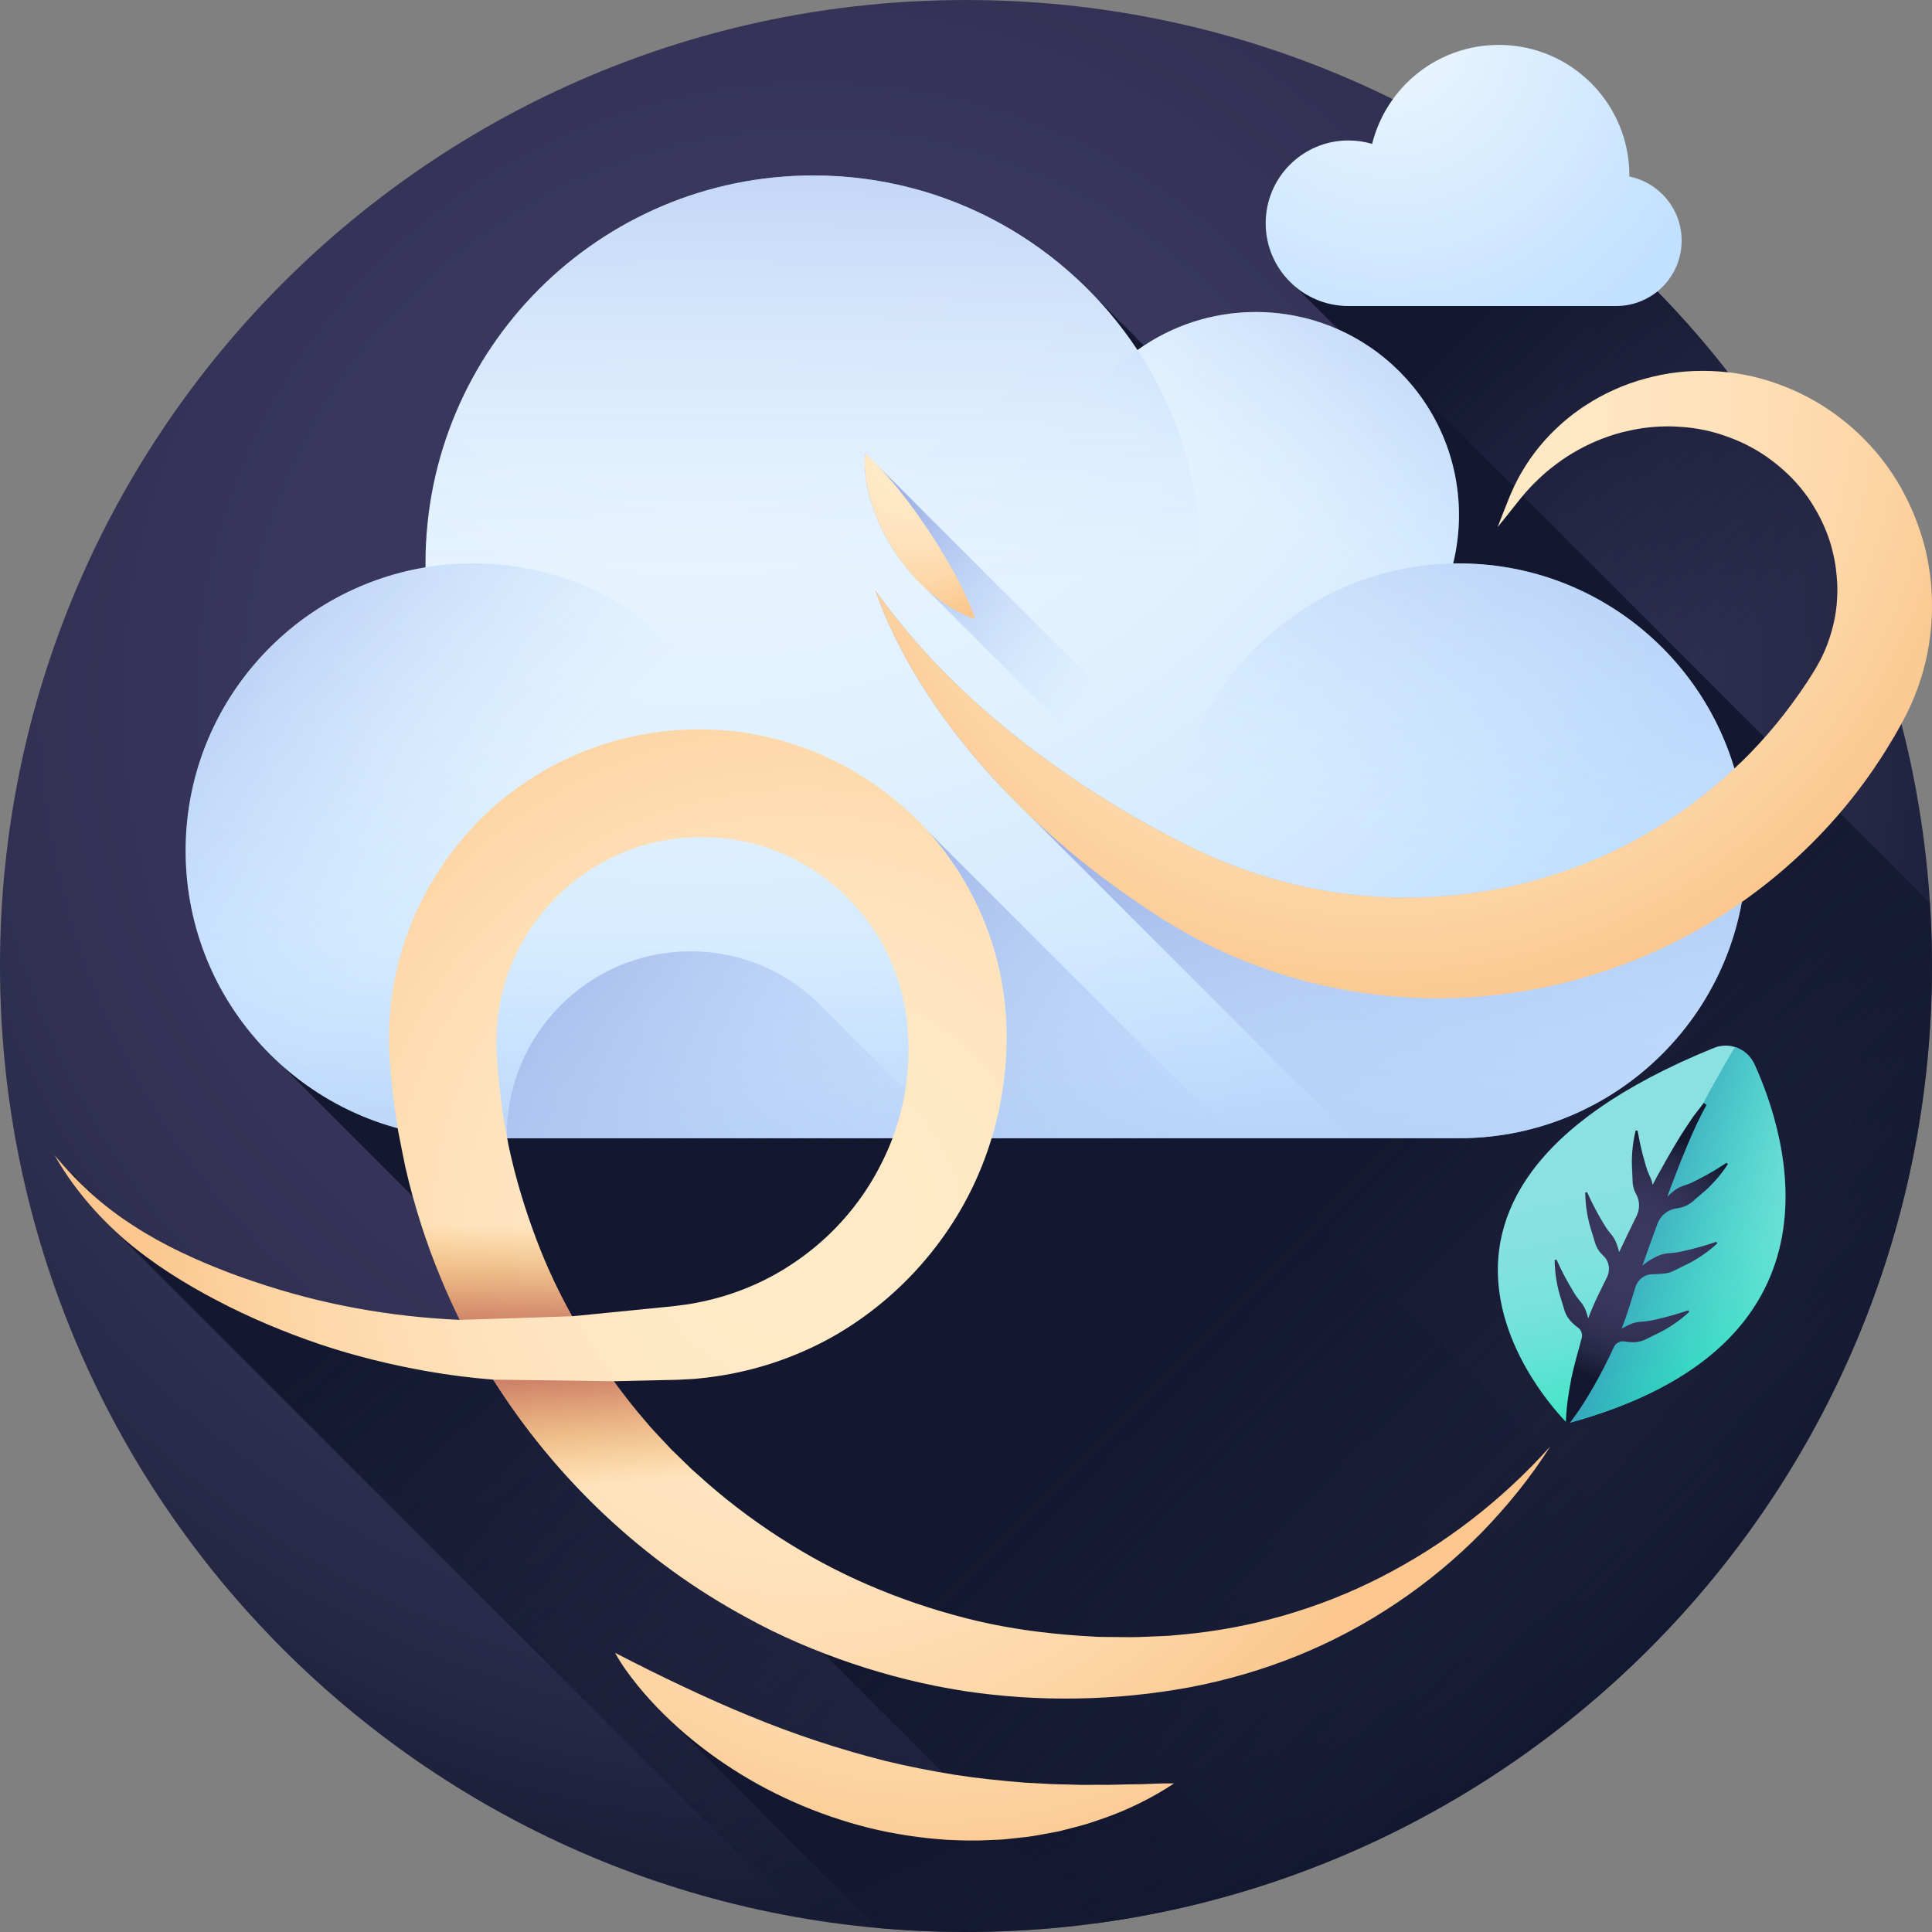 <svg height="512pt" viewBox="0 0 512.003 512" width="512pt" xmlns="http://www.w3.org/2000/svg" xmlns:xlink="http://www.w3.org/1999/xlink"><rect x="0" y="0" width="512.003" height="512" fill="#808080" stroke="none"/><linearGradient id="a"><stop offset="0" stop-color="#131830" stop-opacity="0"/><stop offset=".842" stop-color="#131830"/></linearGradient><linearGradient id="b" gradientUnits="userSpaceOnUse" x1="476.109" x2="333.61" xlink:href="#a" y1="268.133" y2="125.634"/><linearGradient id="c"><stop offset="0" stop-color="#3b395f"/><stop offset=".395" stop-color="#39375d"/><stop offset=".628" stop-color="#323154"/><stop offset=".818" stop-color="#262846"/><stop offset=".985" stop-color="#151a32"/><stop offset="1" stop-color="#131830"/></linearGradient><radialGradient id="d" cx="215.843" cy="185.727" gradientUnits="userSpaceOnUse" r="336.69" xlink:href="#c"/><linearGradient id="e" gradientUnits="userSpaceOnUse" x1="330.747" x2="142.679" xlink:href="#a" y1="491.887" y2="251.615"/><linearGradient id="f" gradientUnits="userSpaceOnUse" x1="499.024" x2="318.291" xlink:href="#a" y1="473.02" y2="292.286"/><linearGradient id="g" gradientUnits="userSpaceOnUse" x1="471.33" x2="380.583" xlink:href="#a" y1="156.727" y2="65.98"/><radialGradient id="h" cx="185.971" cy="18.528" gradientUnits="userSpaceOnUse" r="313.837"><stop offset="0" stop-color="#ecf7ff"/><stop offset=".347" stop-color="#e9f5ff"/><stop offset=".62" stop-color="#dff0ff"/><stop offset=".867" stop-color="#cee7ff"/><stop offset="1" stop-color="#c2e0ff"/></radialGradient><linearGradient id="i"><stop offset=".003" stop-color="#c2e0ff" stop-opacity="0"/><stop offset=".076" stop-color="#bfdcfd" stop-opacity=".075"/><stop offset="1" stop-color="#9eb2e7"/></linearGradient><linearGradient id="j" gradientUnits="userSpaceOnUse" x1="385.789" x2="431.026" xlink:href="#i" y1="228.053" y2="91.574"/><linearGradient id="k" gradientUnits="userSpaceOnUse" x1="334.038" x2="392.199" xlink:href="#i" y1="134.685" y2="48.453"/><linearGradient id="l" gradientUnits="userSpaceOnUse" x1="215.565" x2="215.565" xlink:href="#i" y1="152.597" y2="-18.117"/><linearGradient id="m" gradientUnits="userSpaceOnUse" x1="126.701" x2="34.889" xlink:href="#i" y1="226.745" y2="139.975"/><linearGradient id="n" gradientUnits="userSpaceOnUse" x1="256" x2="256" xlink:href="#i" y1="246.437" y2="352.481"/><radialGradient id="o" cx="368.663" cy="9.631" gradientUnits="userSpaceOnUse" r="90.901"><stop offset="0" stop-color="#ecf7ff"/><stop offset="1" stop-color="#c2e0ff"/></radialGradient><linearGradient id="p" gradientUnits="userSpaceOnUse" x1="247.635" x2="136.643" xlink:href="#i" y1="350.063" y2="239.071"/><linearGradient id="q" gradientTransform="matrix(1.003 .038 -.038 1.003 -268.511 535.894)" gradientUnits="userSpaceOnUse" x1="687.413" x2="708.872" y1="-256.158" y2="-171.118"><stop offset="0" stop-color="#8be1e2"/><stop offset=".187" stop-color="#87e1e1"/><stop offset=".356" stop-color="#7ce2dd"/><stop offset=".517" stop-color="#6ae2d7"/><stop offset=".674" stop-color="#50e4ce"/><stop offset=".828" stop-color="#2fe5c2"/><stop offset=".977" stop-color="#07e7b4"/><stop offset="1" stop-color="#00e7b2"/></linearGradient><linearGradient id="r" gradientTransform="matrix(.916 -.411 .411 .916 806.155 504.04)" gradientUnits="userSpaceOnUse" x1="-231.129" x2="-270.212" y1="-282.404" y2="-317.217"><stop offset=".003" stop-color="#00e7b2" stop-opacity="0"/><stop offset=".431" stop-color="#1bc4b7" stop-opacity=".427"/><stop offset="1" stop-color="#3b9abe"/></linearGradient><radialGradient id="s" cx="437.761" cy="320.509" gradientTransform="matrix(.548 .841 .841 -.548 -76.848 140.524)" gradientUnits="userSpaceOnUse" r="33.488" xlink:href="#c"/><linearGradient id="t" gradientUnits="userSpaceOnUse" x1="387.579" x2="353.445" xlink:href="#i" y1="342.474" y2="206.443"/><linearGradient id="u"><stop offset="0" stop-color="#ffebc9"/><stop offset=".277" stop-color="#ffe9c5"/><stop offset=".526" stop-color="#fee2bb"/><stop offset=".764" stop-color="#fdd7a8"/><stop offset=".995" stop-color="#fbc78f"/><stop offset="1" stop-color="#fbc78e"/></linearGradient><radialGradient id="v" cx="365.722" cy="105.119" gradientUnits="userSpaceOnUse" r="166.671" xlink:href="#u"/><linearGradient id="w" gradientUnits="userSpaceOnUse" x1="288.363" x2="230.386" xlink:href="#i" y1="188.439" y2="143.764"/><radialGradient id="x" cx="241.443" cy="121.475" gradientUnits="userSpaceOnUse" r="43.102" xlink:href="#u"/><linearGradient id="y" gradientUnits="userSpaceOnUse" x1="335.693" x2="224.217" xlink:href="#i" y1="342.29" y2="230.814"/><radialGradient id="z" cx="212.639" cy="324.716" gradientUnits="userSpaceOnUse" r="175.047" xlink:href="#u"/><linearGradient id="A"><stop offset="0" stop-color="#e58200" stop-opacity="0"/><stop offset=".04" stop-color="#e27f04" stop-opacity=".039"/><stop offset=".467" stop-color="#c15d2f" stop-opacity=".467"/><stop offset=".802" stop-color="#ad4949" stop-opacity=".8"/><stop offset="1" stop-color="#a64153"/></linearGradient><linearGradient id="B" gradientUnits="userSpaceOnUse" x1="170.838" x2="168.571" xlink:href="#A" y1="392.851" y2="350.1"/><linearGradient id="C" gradientUnits="userSpaceOnUse" x1="129.765" x2="129.765" xlink:href="#A" y1="324.526" y2="363.514"/><linearGradient id="D" gradientUnits="userSpaceOnUse" x1="277.9" x2="257.152" y1="534.185" y2="484.993"><stop offset="0" stop-color="#131830" stop-opacity="0"/><stop offset="1" stop-color="#131830"/></linearGradient><radialGradient id="E" cx="281.721" cy="346.62" gradientTransform="matrix(.928 -.383 .383 .928 -147.651 124.423)" gradientUnits="userSpaceOnUse" r="162.407" xlink:href="#u"/><path d="m463.125 406.453c30.73-42.234 48.875-94.219 48.875-150.453 0-59.324-20.188-113.93-54.059-157.34-4.484-.508-8.992-.504-13.398-.004-2.918.332-5.789.926-8.586 1.695-2.797.758-5.523 1.727-8.137 2.91-2.617 1.168-5.125 2.535-7.496 4.082-1.203.742-2.336 1.594-3.473 2.414-1.102.883-2.199 1.746-3.227 2.699-4.176 3.703-7.684 8.039-10.395 12.719-.699 1.152-1.281 2.375-1.895 3.566-.543 1.219-1.125 2.445-1.586 3.648-.973 2.41-1.926 4.832-2.855 7.27l61.824 61.82-25.016 20.965c-16.129 8.789-34.238 13.992-52.719 15.156-18.477 1.211-37.348-1.645-55.004-8.574-1.109-.418-2.211-.859-3.305-1.328-1.105-.441-2.184-.938-3.273-1.426-1.094-.473-2.156-1.016-3.238-1.52-1.078-.52-2.309-1.145-3.367-1.691-4.414-2.211-8.781-4.566-13.066-7.086-4.273-2.531-8.535-5.121-12.699-7.879-2.082-1.379-4.141-2.793-6.184-4.238-1.922-1.352-3.832-2.723-5.715-4.133-.125-.176-.254-.348-.379-.523.039.113.082.223.121.336-.039-.031-.074-.059-.113-.086-.848-.637-1.688-1.281-2.531-1.93-.754-1.012-1.5-2.039-2.234-3.074.219.629.461 1.246.688 1.871-.418-.332-.844-.66-1.262-.996-1.426-1.844-2.824-3.715-4.184-5.629.352 1.008.73 2.008 1.109 3.008-2.016-2.52-3.977-5.102-5.863-7.766.352 1.012.727 2.012 1.109 3.012-2.016-2.523-3.977-5.105-5.863-7.766.352 1.008.727 2.012 1.109 3.012-2.016-2.523-3.977-5.105-5.867-7.766.352 1.008.73 2.012 1.109 3.008-2.016-2.52-3.977-5.102-5.863-7.762.352 1.008.727 2.008 1.109 3.008-2.016-2.523-3.977-5.105-5.863-7.766.348 1.008.727 2.012 1.105 3.012-2.012-2.523-3.977-5.105-5.863-7.766.352 1.008.727 2.008 1.109 3.008-2.016-2.52-3.977-5.102-5.863-7.762 3.414 9.832 8.355 19.219 14.156 28.055 2.902 4.418 6.043 8.695 9.383 12.816 3.316 4.148 6.836 8.133 10.512 11.98zm0 0" fill="url(#b)"/><path d="m512 256c0 141.387-114.613 256-256 256s-256-114.613-256-256c0-141.383 114.613-256 256-256s256 114.617 256 256zm0 0" fill="url(#d)"/><path d="m256 512c77.223 0 146.457-34.191 193.391-88.262l-203.879-203.883c-5.848-6.391-12.762-11.82-20.328-16.086-10.047-5.668-21.355-9.195-32.898-10.191-11.527-.977-23.219.484-34.195 4.312-10.953 3.828-21.113 9.961-29.492 17.969-8.375 8.012-15.051 17.773-19.453 28.508-4.391 10.73-6.48 22.43-6.023 33.969l.098 2.16c.039.707.113 1.305.168 1.965l.734 7.727.551 3.844.562 3.84.285 1.922.375 1.902c.508 2.539.988 5.082 1.527 7.613 2.309 10.094 5.461 19.992 9.453 29.531 1.527 3.703 3.188 7.352 4.961 10.938-2.219-.098-4.438-.23-6.656-.41-9.219-.688-18.414-2.043-27.504-4.047-9.09-2-18.051-4.715-26.848-8-8.77-3.348-17.328-7.242-25.211-12.34-3.676-2.348-7.195-4.973-10.512-7.867-.676-.77-1.344-1.547-2-2.34.23.402.477.793.711 1.191-.316-.285-.625-.582-.938-.875-1.406-1.5-2.777-3.039-4.094-4.637.285.508.594.996.891 1.496-1.805-1.863-3.547-3.801-5.211-5.816 4.16 7.367 9.613 14.082 15.914 19.973l182.207 182.215c14.113 2.406 28.613 3.68 43.414 3.68zm0 0" fill="url(#e)"/><path d="m512 256c0 129.91-96.77 237.227-222.156 253.781l-164.887-164.883c-6.121-4.426-10.117-11.637-10.117-19.777 0-.793.051-1.574.129-2.348-.723-.746-1.434-1.484-2.129-2.25l-38.52-38.52c-15.43-13.934-25.129-34.094-25.129-56.531 0-37.777 27.5-69.121 63.578-75.125-.008-.34-.02-.691-.02-1.031 0-56.785 46.031-102.824 102.812-102.824 29.734 0 56.512 12.641 75.285 32.82 1.906 1.766 3.734 3.602 5.5 5.5 1.906 1.766 3.734 3.605 5.5 5.5.441.414.887.844 1.316 1.254 8.504-5.609 18.672-8.883 29.625-8.883 7.801 0 15.211 1.656 21.895 4.648 7.27 3.242 13.684 8.051 18.824 13.984l137.949 137.938c.109 1.707.211 3.414.281 5.121.172 3.855.262 7.73.262 11.625zm0 0" fill="url(#f)"/><path d="m511.738 244.375-157.055-157.043-11.062-11.062c-5.008-4.027-8.211-10.188-8.211-17.117 0-12.117 9.82-21.938 21.938-21.938 2.188 0 4.297.32 6.281.914 1.074-4.328 2.965-8.332 5.504-11.836 79.922 39.434 136.281 119.348 142.324 212.965.109 1.703.211 3.41.281 5.117zm0 0" fill="url(#g)"/><path d="m386.645 149.312c-.516 0-1.027.008-1.543.02 1-4.102 1.543-8.383 1.543-12.793 0-29.742-24.113-53.855-53.859-53.855-11.699 0-22.52 3.742-31.352 10.082-18.391-27.871-49.98-46.27-85.871-46.27-56.781 0-102.809 46.035-102.809 102.816 0 .348.008.691.012 1.039-36.07 6-63.574 37.348-63.574 75.121 0 42.066 34.102 76.164 76.164 76.164h261.289c42.062 0 76.164-34.098 76.164-76.164 0-42.062-34.102-76.16-76.164-76.16zm0 0" fill="url(#h)"/><path d="m462.809 225.473c0 42.066-34.102 76.164-76.164 76.164-42.066 0-76.164-34.098-76.164-76.164 0-42.062 34.098-76.164 76.164-76.164 42.062 0 76.164 34.102 76.164 76.164zm0 0" fill="url(#j)"/><path d="m386.645 136.539c0 29.746-24.113 53.855-53.859 53.855-29.742 0-53.855-24.109-53.855-53.855 0-29.742 24.113-53.855 53.855-53.855 29.746 0 53.859 24.113 53.859 53.855zm0 0" fill="url(#k)"/><path d="m318.375 149.312c0 56.781-46.027 102.809-102.809 102.809s-102.812-46.027-102.812-102.809 46.031-102.812 102.812-102.812 102.809 46.031 102.809 102.812zm0 0" fill="url(#l)"/><path d="m201.52 225.473c0 42.066-34.098 76.164-76.164 76.164-42.062 0-76.164-34.098-76.164-76.164 0-42.062 34.102-76.164 76.164-76.164 42.066 0 76.164 34.102 76.164 76.164zm0 0" fill="url(#m)"/><path d="m49.898 235.848c5.059 37.156 36.914 65.789 75.457 65.789h261.289c38.543 0 70.398-28.633 75.457-65.789zm0 0" fill="url(#n)"/><path d="m431.797 46.781c0-.094.004-.188.004-.285 0-19.105-15.488-34.598-34.598-34.598-16.223 0-29.832 11.168-33.574 26.23-1.988-.594-4.094-.914-6.277-.914-12.117 0-21.941 9.82-21.941 21.941 0 12.117 9.824 21.941 21.941 21.941h70.969c9.57 0 17.332-7.758 17.332-17.332 0-8.383-5.949-15.375-13.855-16.984zm0 0" fill="url(#o)"/><path d="m265.762 301.637-3.973-3.969c-5.641-6.098-13.707-9.918-22.668-9.918-.105 0-.207.012-.312.012-.062-.059-.121-.117-.184-.18l-20.383-20.383c-8.867-9.285-21.359-15.078-35.211-15.078-26.895 0-48.699 21.801-48.699 48.699 0 .133.012.266.012.398-.582.117-1.152.262-1.715.418zm0 0" fill="url(#p)"/><path d="m415.391 377.207s-60.973-58.984 38.793-99.492c4.164-1.691 8.91.234 10.77 4.328 8.938 19.664 26.141 74.777-49.562 95.164zm0 0" fill="url(#q)"/><path d="m464.953 282.043c-1.031-2.27-2.949-3.867-5.164-4.559-26.715 44.48-44.395 99.723-44.395 99.723 75.699-20.387 58.496-75.5 49.559-95.164zm0 0" fill="url(#r)"/><path d="m453.02 310.949c-.746.449-1.523.844-2.285 1.242-.762.402-1.52.805-2.297 1.164-.77.379-1.598.641-2.406.918-.812.273-1.547.664-2.23 1.168-.672.512-1.328 1.059-1.957 1.699.406-1.105.816-2.203 1.227-3.309l2.07-5.359c.68-1.793 1.465-3.527 2.172-5.312 1.48-3.535 3.082-6.988 4.926-10.348l-.723-.52-1.789 2.312-.898 1.164c-.289.395-.547.805-.824 1.203-1.055 1.629-2.199 3.23-3.168 4.906-2.051 3.312-3.918 6.707-5.812 10.102-.348.664-.695 1.324-1.043 1.988-.125-.613-.289-1.207-.555-1.785-.355-.777-.73-1.562-.984-2.379-.273-.812-.5-1.641-.727-2.473-.234-.828-.48-1.664-.664-2.516-.445-1.695-.734-3.426-1.082-5.195l-.496-.023c-.434 1.762-.738 3.57-.887 5.398-.086.918-.105 1.836-.133 2.762.016.918.031 1.844.098 2.766.059.922.066 1.863.113 2.809.07.938.293 1.844.703 2.695.086.164.172.328.258.492.973 1.781.973 3.934.07 5.75l-.02.031c-1.57 3.16-3.07 6.348-4.59 9.531-.191-.855-.449-1.645-.738-2.414-.309-.793-.723-1.516-1.266-2.18-.535-.664-1.098-1.328-1.547-2.059-.465-.715-.895-1.461-1.324-2.207-.434-.746-.879-1.492-1.27-2.27-.859-1.527-1.57-3.133-2.348-4.762l-.484.102c.02 1.816.176 3.645.492 5.453.145.906.355 1.801.559 2.703.246.887.492 1.777.789 2.652.289.883.527 1.789.812 2.691.301.891.746 1.715 1.355 2.434.273.312.562.621.867.914 1.488 1.43 1.816 3.691.902 5.543-.781 1.59-1.57 3.18-2.34 4.773-.984 2.02-1.859 4.082-2.652 6.172-.18-.73-.406-1.418-.656-2.094-.312-.793-.727-1.512-1.27-2.176-.535-.664-1.098-1.332-1.547-2.059-.465-.719-.891-1.461-1.32-2.211-.434-.742-.879-1.492-1.27-2.27-.859-1.527-1.57-3.133-2.352-4.762l-.484.105c.02 1.812.18 3.641.492 5.449.148.91.355 1.801.559 2.703.246.887.496 1.777.789 2.656.289.879.531 1.789.816 2.688.301.891.742 1.715 1.355 2.434.613.707 1.297 1.375 2.105 1.938.922.641 1.359 1.773 1.055 2.859-.793 2.805-2.188 7.883-2.742 10.633-.742 3.84-1.348 7.727-1.453 11.781l.84.301c2.5-3.18 4.574-6.508 6.508-9.883 1.926-3.379 3.68-6.812 5.293-10.301.031-.059.059-.121.086-.184.523-1.125 1.738-1.695 2.957-1.465.898.168 1.789.203 2.664.168.941-.051 1.844-.289 2.699-.684.848-.41 1.676-.859 2.512-1.254.844-.387 1.66-.816 2.473-1.246.797-.473 1.59-.93 2.352-1.445 1.531-1.012 2.973-2.152 4.305-3.383l-.254-.422c-1.723.551-3.375 1.133-5.078 1.555-.832.25-1.684.438-2.523.637-.84.199-1.672.398-2.516.551-.836.172-1.707.223-2.559.285-.855.062-1.66.254-2.449.57-.852.359-1.688.77-2.531 1.293.73-1.879 1.391-3.781 1.996-5.707.465-1.539 1.121-3.613 1.699-5.434.617-1.934 2.395-3.305 4.426-3.301.992.004 1.977-.141 2.887-.176.941-.047 1.844-.289 2.699-.684.848-.41 1.676-.859 2.516-1.254.836-.387 1.656-.816 2.469-1.246.797-.469 1.59-.93 2.352-1.445 1.531-1.012 2.973-2.152 4.305-3.379l-.254-.426c-1.723.551-3.375 1.133-5.078 1.555-.832.25-1.684.438-2.523.637-.836.199-1.672.398-2.516.551-.836.172-1.703.223-2.559.285-.852.062-1.66.254-2.449.57-1.496.633-2.953 1.406-4.477 2.75 1.285-3.605 2.539-7.23 3.879-10.812l.047-.141c.766-2.195 2.652-3.875 4.957-4.203.652-.094 1.281-.246 1.895-.43.898-.285 1.715-.746 2.441-1.336.723-.613 1.41-1.254 2.121-1.844.719-.586 1.402-1.207 2.082-1.824.652-.656 1.309-1.301 1.914-1.992 1.23-1.363 2.34-2.824 3.32-4.352l-.352-.344c-1.531.969-2.988 1.945-4.527 2.781zm0 0" fill="url(#s)"/><path d="m462.809 225.473c0 4.629-.414 9.164-1.207 13.574-6.402 35.586-37.523 62.594-74.961 62.594h-28.289l-85.254-85.281-7.09-7.098c-3.672-3.848-7.195-7.832-10.512-11.98-3.34-4.125-6.484-8.402-9.383-12.816-5.805-8.836-10.742-18.223-14.156-28.062.754 1.066 1.516 2.109 2.289 3.145.773 1.043 1.555 2.066 2.348 3.082.391.512.793 1.023 1.215 1.523 9.379 11.758 20.098 22.039 31.613 31.172.422.344.844.676 1.266.996.922.742 1.867 1.465 2.801 2.168.422.332.852.652 1.273.973.043.031.07.051.113.082.09.07.168.129.258.191.945.699 1.891 1.395 2.844 2.086.953.684 1.906 1.363 2.871 2.039 2.047 1.445 4.105 2.859 6.184 4.234 4.168 2.762 8.422 5.352 12.699 7.883 4.285 2.52 8.652 4.879 13.07 7.09 1.055.539 2.289 1.172 3.363 1.684 1.086.512 2.141 1.055 3.242 1.527 1.086.48 2.168.984 3.273 1.426 1.086.473 2.188.914 3.305 1.324 17.656 6.938 36.523 9.789 55.004 8.574 18.48-1.164 36.582-6.363 52.715-15.16 10.07-5.469 19.355-12.316 27.578-20.328.824 2.828 1.527 9.344 1.527 23.359zm0 0" fill="url(#t)"/><path d="m231.953 156.406c12.031 16.965 26.773 31.008 42.809 43.051 2.004 1.504 4.043 2.965 6.09 4.402 2.043 1.445 4.098 2.863 6.184 4.238 4.16 2.762 8.426 5.348 12.699 7.883 4.285 2.516 8.652 4.871 13.066 7.086 1.055.543 2.285 1.168 3.367 1.688 1.082.508 2.141 1.051 3.238 1.523 1.086.484 2.168.98 3.27 1.426 1.094.469 2.195.91 3.305 1.328 17.66 6.93 36.527 9.785 55.008 8.574 18.48-1.164 36.586-6.367 52.715-15.16 16.137-8.773 30.289-21.078 41.211-35.98 1.379-1.852 2.691-3.762 3.973-5.688l1.84-2.906c.48-.832 1.008-1.645 1.438-2.504.48-.84.852-1.723 1.277-2.59.352-.895.762-1.77 1.055-2.688.656-1.812 1.199-3.676 1.586-5.578.418-1.898.66-3.844.77-5.801.129-1.957.09-3.934-.098-5.906-.066-.988-.23-1.965-.34-2.957-.176-.977-.32-1.969-.562-2.938-.438-1.953-1.008-3.887-1.75-5.762-.734-1.879-1.574-3.73-2.598-5.488-.996-1.77-2.078-3.52-3.344-5.137-2.484-3.281-5.508-6.188-8.914-8.703-1.695-1.273-3.504-2.41-5.391-3.414-1.879-1.035-3.859-1.871-5.891-2.617-4.055-1.512-8.402-2.434-12.859-2.684-2.23-.172-4.488-.145-6.75.031-2.27.156-4.531.527-6.781 1.031-2.262.48-4.504 1.141-6.691 1.984-2.195.836-4.359 1.812-6.453 2.969-2.102 1.141-4.133 2.453-6.07 3.926-1.961 1.449-3.832 3.062-5.574 4.836-.906.859-1.723 1.801-2.582 2.73-.805.969-1.605 1.918-2.414 2.953-1.609 2.047-3.238 4.078-4.891 6.098.93-2.438 1.883-4.863 2.855-7.273.457-1.203 1.043-2.426 1.586-3.648.609-1.188 1.195-2.41 1.891-3.566 2.715-4.68 6.223-9.016 10.398-12.719 1.027-.949 2.125-1.816 3.227-2.699 1.137-.82 2.27-1.668 3.469-2.414 2.371-1.547 4.883-2.91 7.5-4.082 2.609-1.184 5.336-2.152 8.137-2.91 2.797-.766 5.668-1.359 8.586-1.691 5.832-.668 11.836-.457 17.738.648 2.941.574 5.867 1.355 8.707 2.391 2.852 1.008 5.637 2.227 8.32 3.668 10.734 5.727 19.98 14.918 25.656 26.129 1.453 2.781 2.668 5.691 3.684 8.68 1.027 2.984 1.852 6.051 2.375 9.18.555 3.125.883 6.301.949 9.492.09 3.191-.047 6.398-.453 9.582-.395 3.188-.98 6.363-1.891 9.457-.406 1.562-.957 3.078-1.473 4.609-.59 1.5-1.148 3.02-1.84 4.477-.641 1.484-1.391 2.91-2.141 4.336-.719 1.309-1.395 2.492-2.105 3.738-1.441 2.438-2.926 4.859-4.508 7.219-12.582 18.941-30.047 34.762-50.172 45.543-20.105 10.828-42.844 16.605-65.539 16.742-11.348.102-22.668-1.309-33.621-3.949-5.484-1.305-10.848-3.039-16.094-5.027-5.238-1.996-10.359-4.273-15.266-6.926-1.23-.648-2.449-1.324-3.652-2.023-1.215-.68-2.402-1.402-3.59-2.121-1.195-.707-2.348-1.48-3.52-2.219l-3.312-2.188c-4.465-3.004-8.816-6.141-13.047-9.422-4.242-3.258-8.316-6.727-12.285-10.285-1.984-1.781-3.934-3.598-5.855-5.441-1.898-1.871-3.773-3.762-5.605-5.691-3.676-3.848-7.199-7.832-10.516-11.977-3.336-4.125-6.477-8.398-9.379-12.82-5.801-8.832-10.742-18.219-14.16-28.055zm0 0" fill="url(#v)"/><path d="m229.293 120.078c-.496 4.949.496 9.59 1.898 13.992 1.449 4.398 3.508 8.547 6.059 12.367 2.16 3.227 4.645 6.246 7.484 8.93l93.746 93.75c1.094 1.156 2.223 2.281 3.441 3.324 3.48 3.043 7.438 5.641 12.094 7.246-.699-2.43-1.699-4.48-2.625-6.566-.941-2.07-2-3.992-3.016-5.93-2.109-3.809-4.32-7.445-6.688-10.98-2.387-3.527-4.824-7.016-7.551-10.414-2.465-3.055-5.008-6.062-8.113-9.051zm0 0" fill="url(#w)"/><path d="m229.293 120.078c3.621 3.332 6.473 6.684 9.219 10.094 2.73 3.398 5.168 6.887 7.551 10.414 2.367 3.535 4.578 7.172 6.691 10.98 1.012 1.941 2.074 3.859 3.016 5.93.922 2.086 1.926 4.137 2.621 6.566-4.656-1.605-8.609-4.203-12.094-7.246-3.527-3.012-6.496-6.566-9.051-10.383-2.547-3.816-4.605-7.965-6.055-12.367-1.402-4.398-2.395-9.039-1.898-13.988zm0 0" fill="url(#x)"/><path d="m265.316 291.078c.973-5.473 1.445-11.043 1.426-16.594-.031-1.398-.02-2.773-.102-4.188-.109-1.414-.18-2.84-.34-4.258-.32-2.828-.762-5.66-1.367-8.453-2.398-11.191-7.227-21.895-14.035-31.148-1.676-2.289-3.473-4.488-5.391-6.578l81.781 81.781h-64.492c1.055-3.465 1.887-7 2.52-10.562zm0 0" fill="url(#y)"/><path d="m366.141 417.863c-16.605 8.52-34.664 13.672-52.836 15.312l-3.402.316-3.414.152c-2.281.094-4.5.219-6.945.23l-6.867-.066-1.715-.023-1.711-.105-3.418-.207c-9.098-.641-18.125-1.855-26.945-3.914-17.609-4.203-34.504-10.988-49.707-20.477-7.613-4.707-14.828-10.02-21.551-15.867l-2.492-2.227c-.824-.75-1.691-1.449-2.473-2.246l-4.789-4.645-4.559-4.867c-1.516-1.625-2.895-3.371-4.352-5.043-2.18-2.652-4.285-5.367-6.312-8.141l9.566-.219 7.184-.164 4-.203c1.344-.07 2.676-.266 4.016-.395 5.348-.645 10.66-1.766 15.848-3.363 5.18-1.598 10.234-3.672 15.07-6.191 4.836-2.52 9.414-5.535 13.711-8.918 8.59-6.773 15.98-15.121 21.691-24.559 5.711-9.441 9.648-20.008 11.578-30.957.969-5.473 1.445-11.035 1.43-16.598-.035-1.395-.027-2.77-.105-4.184-.109-1.418-.18-2.84-.344-4.254-.312-2.836-.754-5.66-1.359-8.457-2.398-11.191-7.23-21.895-14.043-31.152-6.773-9.297-15.668-17-25.707-22.664-10.051-5.664-21.359-9.195-32.902-10.188-11.527-.98-23.219.48-34.195 4.309-10.949 3.828-21.113 9.965-29.492 17.973-8.375 8.008-15.051 17.773-19.453 28.504-4.391 10.73-6.477 22.434-6.02 33.969l.094 2.16c.039.707.113 1.309.172 1.965l.363 3.863.371 3.863.547 3.844.562 3.84.289 1.922.375 1.902c.504 2.539.988 5.086 1.527 7.613 2.309 10.094 5.457 19.992 9.449 29.531 1.531 3.703 3.188 7.352 4.965 10.938-2.223-.098-4.441-.23-6.66-.41-9.215-.688-18.414-2.043-27.504-4.043-9.09-2.004-18.051-4.719-26.848-8.004-8.77-3.348-17.328-7.242-25.211-12.34-3.953-2.523-7.73-5.355-11.266-8.516-3.523-3.164-6.828-6.625-9.887-10.328 4.73 8.371 11.125 15.902 18.535 22.336 7.453 6.402 15.855 11.656 24.523 16.184 8.676 4.551 17.773 8.367 27.113 11.551 9.359 3.152 19.004 5.504 28.781 7.234 5.719 1.004 11.496 1.711 17.301 2.18 16.609 26.406 39.977 48.391 67.16 63.055 8.93 4.945 18.352 8.934 27.977 12.184 9.629 3.242 19.5 5.699 29.492 7.254 19.996 3.035 40.363 2.641 59.945-.961 9.863-1.887 19.516-4.68 28.734-8.441 9.223-3.742 18.008-8.445 26.176-13.953 8.184-5.484 15.746-11.793 22.57-18.734 6.77-6.996 12.902-14.539 18.039-22.664-12.836 14.305-28.066 25.996-44.672 34.504zm-230.477-162.574c2.918-6.969 7.32-13.324 12.816-18.52 5.449-5.246 12.031-9.277 19.133-11.805 7.086-2.539 14.805-3.531 22.363-2.973 7.555.5 14.98 2.668 21.684 6.281 6.707 3.602 12.668 8.645 17.398 14.668 4.727 6.027 8.172 13.055 10.023 20.539.469 1.867.82 3.77 1.098 5.688.148.957.211 1.926.328 2.891.098.977.125 1.996.199 2.996.18 4.008.008 8.031-.52 12.016-.531 3.984-1.422 7.926-2.664 11.766-1.25 3.84-2.883 7.562-4.797 11.145-3.82 7.168-8.973 13.688-15.137 19.121-6.168 5.426-13.309 9.828-21.082 12.773-3.883 1.484-7.91 2.617-12.031 3.395-1.031.164-2.059.398-3.105.512l-3.156.402-7.152.711-14.301 1.422-3.578.355-1.578.148c-3.613-6.492-6.773-13.223-9.387-20.164-3.117-8.238-5.68-16.68-7.488-25.293l-1.176-6.492-.297-1.625-.207-1.637-.418-3.273-.414-3.273-.25-3.289-.254-3.293c-.035-.535-.098-1.125-.113-1.613l-.031-1.426c-.164-7.602 1.176-15.172 4.094-22.152zm0 0" fill="url(#z)"/><path d="m169.805 409.832h40.609c-.41-.25-.828-.496-1.234-.75-7.613-4.711-14.828-10.023-21.551-15.871l-2.492-2.227c-.824-.75-1.691-1.445-2.473-2.246l-4.789-4.645-4.559-4.867c-1.516-1.621-2.895-3.367-4.352-5.043-2.18-2.652-4.285-5.367-6.312-8.137l-31.934-.43c10.551 16.773 23.836 31.754 39.086 44.215zm0 0" fill="url(#B)"/><path d="m142.215 328.656c-2.137-5.66-4.008-11.418-5.562-17.258h-28.727c2.258 9.371 5.234 18.562 8.949 27.441 1.531 3.703 3.188 7.352 4.965 10.938l29.766-.957c-3.613-6.492-6.773-13.223-9.391-20.164zm0 0" fill="url(#C)"/><path d="m337.32 498.805-26.176-26.176c-1.758-.035-3.469.016-5.168.062-1.695.055-3.359.18-5.047.164-3.363.012-6.637.227-9.926.133-1.641-.016-3.254.062-4.879.012-1.625-.066-3.238-.082-4.844-.125-1.605-.016-3.203-.094-4.801-.191l-4.762-.254c-6.332-.5-12.566-1.141-18.742-2.098-6.168-1.012-12.273-2.195-18.336-3.668-12.09-3.055-24.023-6.98-35.852-11.859-5.934-2.406-11.824-5.066-17.762-7.859-5.961-2.789-11.883-5.762-18.031-8.93 1.672 3.059 3.73 5.859 5.902 8.547 2.172 2.695 4.512 5.25 6.973 7.68.105.105.215.199.316.301l56.363 56.379c7.727.699 15.543 1.078 23.449 1.078 28.43 0 55.77-4.641 81.32-13.195zm0 0" fill="url(#D)"/><path d="m162.996 438.016c6.148 3.164 12.07 6.141 18.027 8.926 5.941 2.797 11.828 5.457 17.762 7.859 11.832 4.883 23.766 8.809 35.855 11.863 6.062 1.473 12.168 2.656 18.336 3.664 6.176.961 12.41 1.598 18.742 2.102l4.762.25c1.598.102 3.195.18 4.801.195 1.605.043 3.215.059 4.844.125 1.621.051 3.238-.027 4.875-.016 3.293.098 6.562-.117 9.93-.129 1.684.016 3.352-.113 5.047-.168 1.699-.043 3.41-.098 5.164-.059-5.758 3.812-12 6.902-18.547 9.199-1.641.562-3.285 1.152-4.953 1.656-1.672.469-3.359.887-5.055 1.332-.848.207-1.691.473-2.551.617l-2.578.477c-1.719.301-3.445.668-5.184.879l-5.242.57c-1.75.211-3.508.223-5.27.301-3.523.215-7.047.074-10.578-.07-7.047-.465-14.066-1.5-20.926-3.184-13.695-3.438-26.734-9.215-38.281-17.008-5.77-3.902-11.188-8.289-16.109-13.156-2.461-2.434-4.801-4.988-6.973-7.68-2.168-2.691-4.227-5.488-5.898-8.547zm0 0" fill="url(#E)"/></svg>
